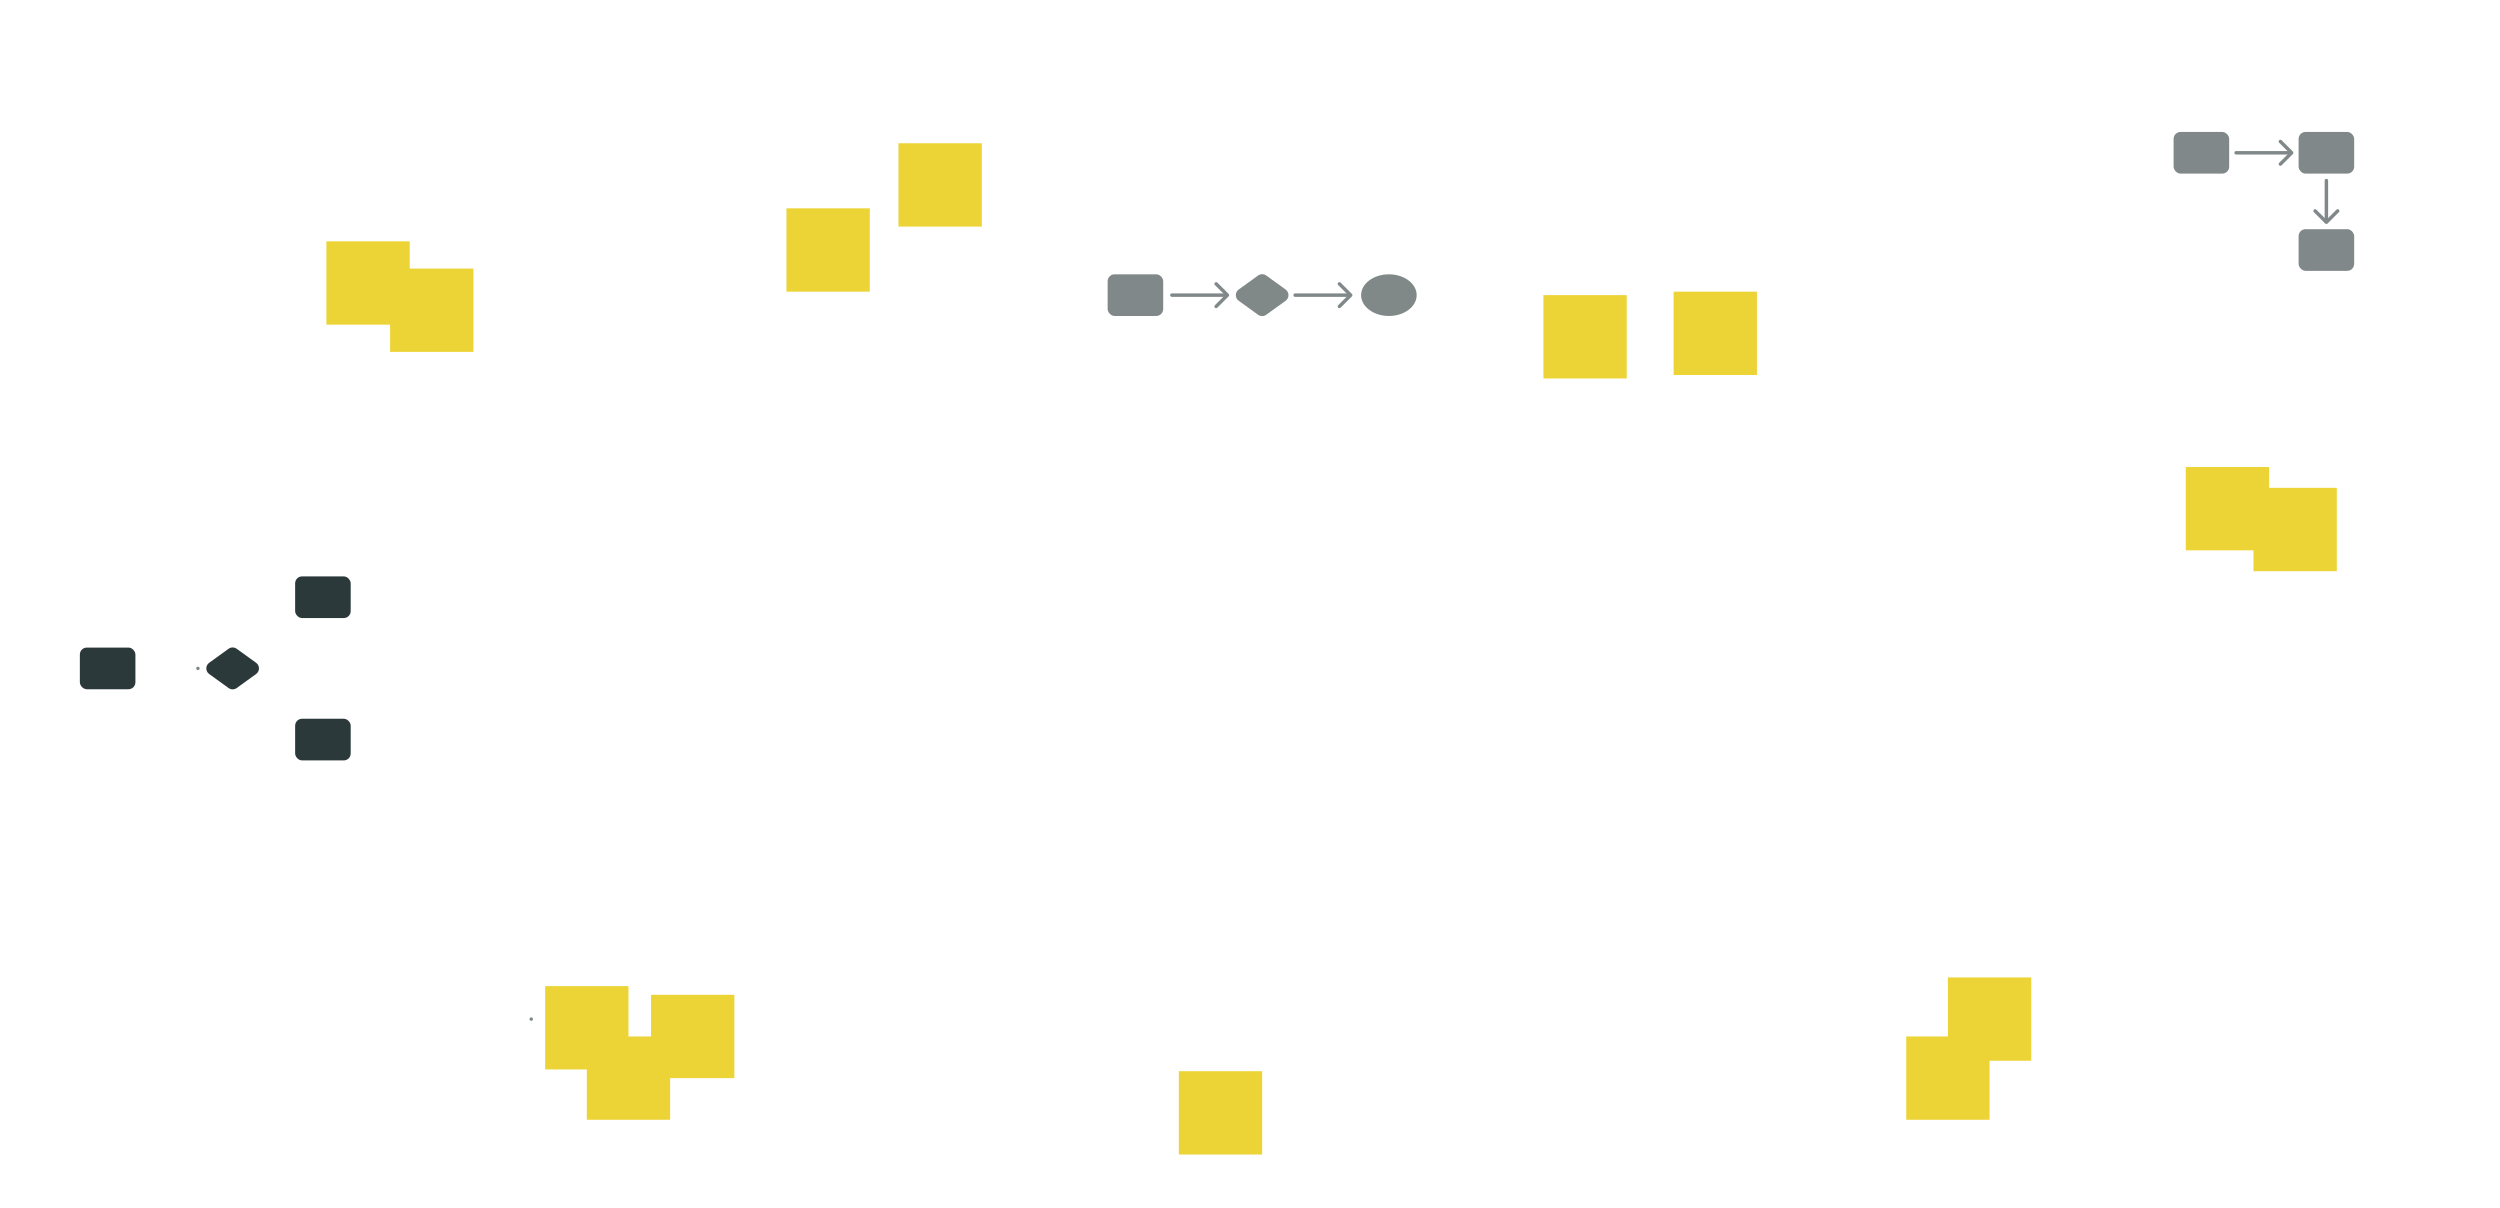 <svg width="1440" height="696" viewBox="0 0 1440 696" fill="none" xmlns="http://www.w3.org/2000/svg">

    <rect width="48" height="48" transform="translate(453 120)" fill="#ECD437" class="stickynote" style="animation-delay: -19.2s" />
    <rect width="48" height="48" transform="translate(517.518 82.517)" fill="#ECD437" class="stickynote" style="animation-delay: -19s" />
    <g opacity="0.6">
        <path class="arrow1" style="animation-delay: -17.2s" d="M512 50C489.29 50 475 68.58 475 98.5" stroke="#2C393A" stroke-width="2" stroke-linecap="round" stroke-linejoin="round" />
        <path class="arrowhead" style="animation-delay: -16.8s" d="M481.5 92.5L475.707 98.293C475.317 98.683 474.683 98.683 474.293 98.293L468.5 92.5" stroke="#2C393A" stroke-width="2" stroke-linecap="round" stroke-linejoin="round" />
    </g>

    <rect width="48" height="48" transform="translate(1298 281)" fill="#ECD437" class="stickynote" style="animation-delay: -15.2s" />
    <rect width="48" height="48" transform="translate(1259 269)" fill="#ECD437" class="stickynote" style="animation-delay: -15s" />


    <rect width="48" height="48" transform="translate(679 617)" fill="#ECD437" class="stickynote" style="animation-delay: -12s" />
    <g opacity="0.6">
        <path class="arrow2" style="animation-delay: -10s" d="M828 604.5C828 636.5 766 643 742.5 642.5" stroke="#2C393A" stroke-width="2" stroke-linecap="round" stroke-linejoin="round" />
        <path class="arrowhead" style="animation-delay: -9.6s" d="M748.5 636L742.707 641.793C742.317 642.183 742.317 642.817 742.707 643.207L748.5 649" stroke="#2C393A" stroke-width="2" stroke-linecap="round" stroke-linejoin="round" />
    </g>

    <rect width="48" height="48" transform="translate(338 597)" fill="#ECD437" class="stickynote" style="animation-delay: -9.4s" />
    <rect width="48" height="48" transform="translate(314 568)" fill="#ECD437" class="stickynote" style="animation-delay: -9.2s" />
    <rect width="48" height="48" transform="translate(375 573)" fill="#ECD437" class="stickynote" style="animation-delay: -9s" />
    <g opacity="0.6">
        <path class="arrow3" style="animation-delay: -7.4s" d="M263 587L306 587" stroke="#2C393A" stroke-width="2" stroke-linecap="round" stroke-linejoin="round" />
        <path class="arrowhead" style="animation-delay: -7s" d="M299.5 580.5L306 587L299.5 593.5" stroke="#2C393A" stroke-width="2" stroke-linecap="round" stroke-linejoin="round" />
    </g>

    <rect width="48" height="48" transform="translate(964 168)" fill="#ECD437" class="stickynote" style="animation-delay: -6.2s" />
    <rect width="48" height="48" transform="translate(889 170)" fill="#ECD437" class="stickynote" style="animation-delay: -6s" />


    <rect width="48" height="48" transform="translate(1122 563)" fill="#ECD437" class="stickynote" style="animation-delay: -3.2s" />
    <rect width="48" height="48" transform="translate(1098 597)" fill="#ECD437" class="stickynote" style="animation-delay: -3s" />


    <rect width="48" height="48" transform="translate(188 139)" fill="#ECD437" class="stickynote" style="animation-delay: -1.2s" />
    <rect width="48" height="48" transform="translate(224.691 154.691)" fill="#ECD437" class="stickynote" style="animation-delay: -1s" />

    <!-- charts -->
    <g>
        <rect class="stickynote" style="animation-delay: -8s" x="46" y="373" width="32" height="24" rx="4" fill="#2C393A" />

        <path class="stickynote" style="animation-delay: -7s" d="M131.658 373.691C133.056 372.682 134.944 372.682 136.342 373.691L147.51 381.757C149.721 383.354 149.721 386.646 147.51 388.243L136.342 396.309C134.944 397.318 133.056 397.318 131.658 396.309L120.49 388.243C118.279 386.646 118.279 383.354 120.49 381.757L131.658 373.691Z" fill="#2C393A" />

        <rect class="stickynote" style="animation-delay: -6s" x="170" y="332" width="32" height="24" rx="4" fill="#2C393A" />

        <rect class="stickynote" style="animation-delay: -5s" x="170" y="414" width="32" height="24" rx="4" fill="#2C393A" />
    </g>
    <g opacity="0.6">
        <path class="arrow4" style="animation-delay: -7.2s" d="M82 385L114 385" stroke="#2C393A" stroke-width="2" stroke-linecap="round" stroke-linejoin="round" />
        <path class="arrowhead" style="animation-delay: -6.8s" d="M108 378.5L113.793 384.293C114.183 384.683 114.183 385.317 113.793 385.707L108 391.5" stroke="#2C393A" stroke-width="2" stroke-linecap="round" stroke-linejoin="round" />


        <path class="arrow5" style="animation-delay: -6.2s" d="M134 368C134 355.5 142 343 165.5 343.5" stroke="#2C393A" stroke-width="2" stroke-linecap="round" stroke-linejoin="round" />
        <path class="arrowhead" style="animation-delay: -5.8s" d="M159.5 350L165.293 344.207C165.683 343.817 165.683 343.183 165.293 342.793L159.5 337" stroke="#2C393A" stroke-width="2" stroke-linecap="round" stroke-linejoin="round" />


        <path class="arrow6" style="animation-delay: -5.2s" d="M134 401.5C134 414 142 426.5 165.5 426" stroke="#2C393A" stroke-width="2" stroke-linecap="round" stroke-linejoin="round" />
        <path class="arrowhead" style="animation-delay: -4.8s" d="M159.5 419.5L165.293 425.293C165.683 425.683 165.683 426.317 165.293 426.707L159.5 432.5" stroke="#2C393A" stroke-width="2" stroke-linecap="round" stroke-linejoin="round" />

    </g>

    <g opacity="0.6">
        <path d="M1346.5 121.5L1340 128L1333.5 121.5" stroke="#2C393A" stroke-width="2" stroke-linecap="round" stroke-linejoin="round" />
        <path d="M1341 104C1341 103.448 1340.55 103 1340 103C1339.45 103 1339 103.448 1339 104L1341 104ZM1339 104L1339 128L1341 128L1341 104L1339 104Z" fill="#2C393A" />
    </g>
    <g opacity="0.6">
        <rect x="1252" y="76" width="32" height="24" rx="4" fill="#2C393A" />
    </g>
    <g opacity="0.6">
        <rect x="1324" y="76" width="32" height="24" rx="4" fill="#2C393A" />
    </g>
    <g opacity="0.6">
        <rect x="1324" y="132" width="32" height="24" rx="4" fill="#2C393A" />
    </g>
    <g opacity="0.6">
        <path d="M1313.5 81.5L1320 88L1313.5 94.5" stroke="#2C393A" stroke-width="2" stroke-linecap="round" stroke-linejoin="round" />
        <path d="M1288 87C1287.45 87 1287 87.448 1287 88C1287 88.552 1287.45 89 1288 89L1288 87ZM1288 89L1320 89L1320 87L1288 87L1288 89Z" fill="#2C393A" />
    </g>

    <g opacity="0.6">
        <rect x="638" y="158" width="32" height="24" rx="4" fill="#2C393A" />
    </g>
    <path opacity="0.6" d="M724.658 158.691C726.056 157.682 727.944 157.682 729.342 158.691L740.51 166.757C742.721 168.354 742.721 171.646 740.51 173.243L729.342 181.309C727.944 182.318 726.056 182.318 724.658 181.309L713.49 173.243C711.279 171.646 711.279 168.354 713.49 166.757L724.658 158.691Z" fill="#2C393A" />
    <path opacity="0.6" d="M816 170C816 176.627 808.837 182 800 182C791.163 182 784 176.627 784 170C784 163.373 791.163 158 800 158C808.837 158 816 163.373 816 170Z" fill="#2C393A" />
    <g opacity="0.6">
        <path d="M700.5 163.5L707 170L700.5 176.5" stroke="#2C393A" stroke-width="2" stroke-linecap="round" stroke-linejoin="round" />
        <path d="M675 169C674.448 169 674 169.448 674 170C674 170.552 674.448 171 675 171L675 169ZM675 171L707 171L707 169L675 169L675 171Z" fill="#2C393A" />
    </g>
    <g opacity="0.6">
        <path d="M771.5 163.5L778 170L771.5 176.5" stroke="#2C393A" stroke-width="2" stroke-linecap="round" stroke-linejoin="round" />
        <path d="M746 169C745.448 169 745 169.448 745 170C745 170.552 745.448 171 746 171L746 169ZM746 171L778 171L778 169L746 169L746 171Z" fill="#2C393A" />
    </g>

    <style>
    .stickynote {
        animation: stickynote 21s linear;
        animation-iteration-count: infinite;
    }

    @keyframes stickynote {
        0% {
            opacity: 0;
        }
        49% {
            opacity: 0;
        }
        50% {
            opacity: .6;
        }
        99% {
            opacity: .6;
        }
        100% {
            opacity: 0;
        }
    }
    

    .arrowhead {
        stroke-dasharray: 19;
        stroke-dashoffset: 19;
        animation: arrowhead 20s linear;
        animation-iteration-count: infinite;
    }

    @keyframes arrowhead {
        0% {
            stroke-dashoffset: 19;
        }
        49% {
            stroke-dashoffset: 19;
        }
        50% {
            stroke-dashoffset: 0;
        }
        99% {
            stroke-dashoffset: 0;
        }
        100% {
            stroke-dashoffset: 19;
        }
    }
    
    .arrow1 {
        stroke-dasharray: 69;
        stroke-dashoffset: 69;
        animation: arrow1 20s linear;
        animation-iteration-count: infinite;
    }
    @keyframes arrow1 {
        0% {
            stroke-dashoffset: 69;
        }
        49% {
            stroke-dashoffset: 69;
        }
        50% {
            stroke-dashoffset: 0;
        }
        99% {
            stroke-dashoffset: 0;
        }
        100% {
            stroke-dashoffset: 69;
        }
    }

    .arrow2 {
        stroke-dasharray: 102;
        stroke-dashoffset: 102;
        animation: arrow2 20s linear;
        animation-iteration-count: infinite;
    }
    @keyframes arrow2 {
        0% {
            stroke-dashoffset: 102;
        }
        49% {
            stroke-dashoffset: 102;
        }
        50% {
            stroke-dashoffset: 0;
        }
        99% {
            stroke-dashoffset: 0;
        }
        100% {
            stroke-dashoffset: 102;
        }
    }

    .arrow3 {
        stroke-dasharray: 43;
        stroke-dashoffset: 43;
        animation: arrow3 20s linear;
        animation-iteration-count: infinite;
    }
    @keyframes arrow3 {
        0% {
            stroke-dashoffset: 43;
        }
        49% {
            stroke-dashoffset: 43;
        }
        50% {
            stroke-dashoffset: 0;
        }
        99% {
            stroke-dashoffset: 0;
        }
        100% {
            stroke-dashoffset: 43;
        }
    }

    .arrow4 {
        stroke-dasharray: 32;
        stroke-dashoffset: 32;
        animation: arrow4 20s linear;
        animation-iteration-count: infinite;
    }
    @keyframes arrow4 {
        0% {
            stroke-dashoffset: 32;
        }
        49% {
            stroke-dashoffset: 32;
        }
        50% {
            stroke-dashoffset: 0;
        }
        99% {
            stroke-dashoffset: 0;
        }
        100% {
            stroke-dashoffset: 32;
        }
    }

    .arrow5 {
        stroke-dasharray: 47;
        stroke-dashoffset: 47;
        animation: arrow5 20s linear;
        animation-iteration-count: infinite;
    }
    @keyframes arrow5 {
        0% {
            stroke-dashoffset: 47;
        }
        49% {
            stroke-dashoffset: 47;
        }
        50% {
            stroke-dashoffset: 0;
        }
        99% {
            stroke-dashoffset: 0;
        }
        100% {
            stroke-dashoffset: 47;
        }
    }

    .arrow6 {
        stroke-dasharray: 47;
        stroke-dashoffset: 47;
        animation: arrow6 20s linear;
        animation-iteration-count: infinite;
    }
    @keyframes arrow6 {
        0% {
            stroke-dashoffset: 47;
        }
        49% {
            stroke-dashoffset: 47;
        }
        50% {
            stroke-dashoffset: 0;
        }
        99% {
            stroke-dashoffset: 0;
        }
        100% {
            stroke-dashoffset: 47;
        }
    }

</style>
</svg>